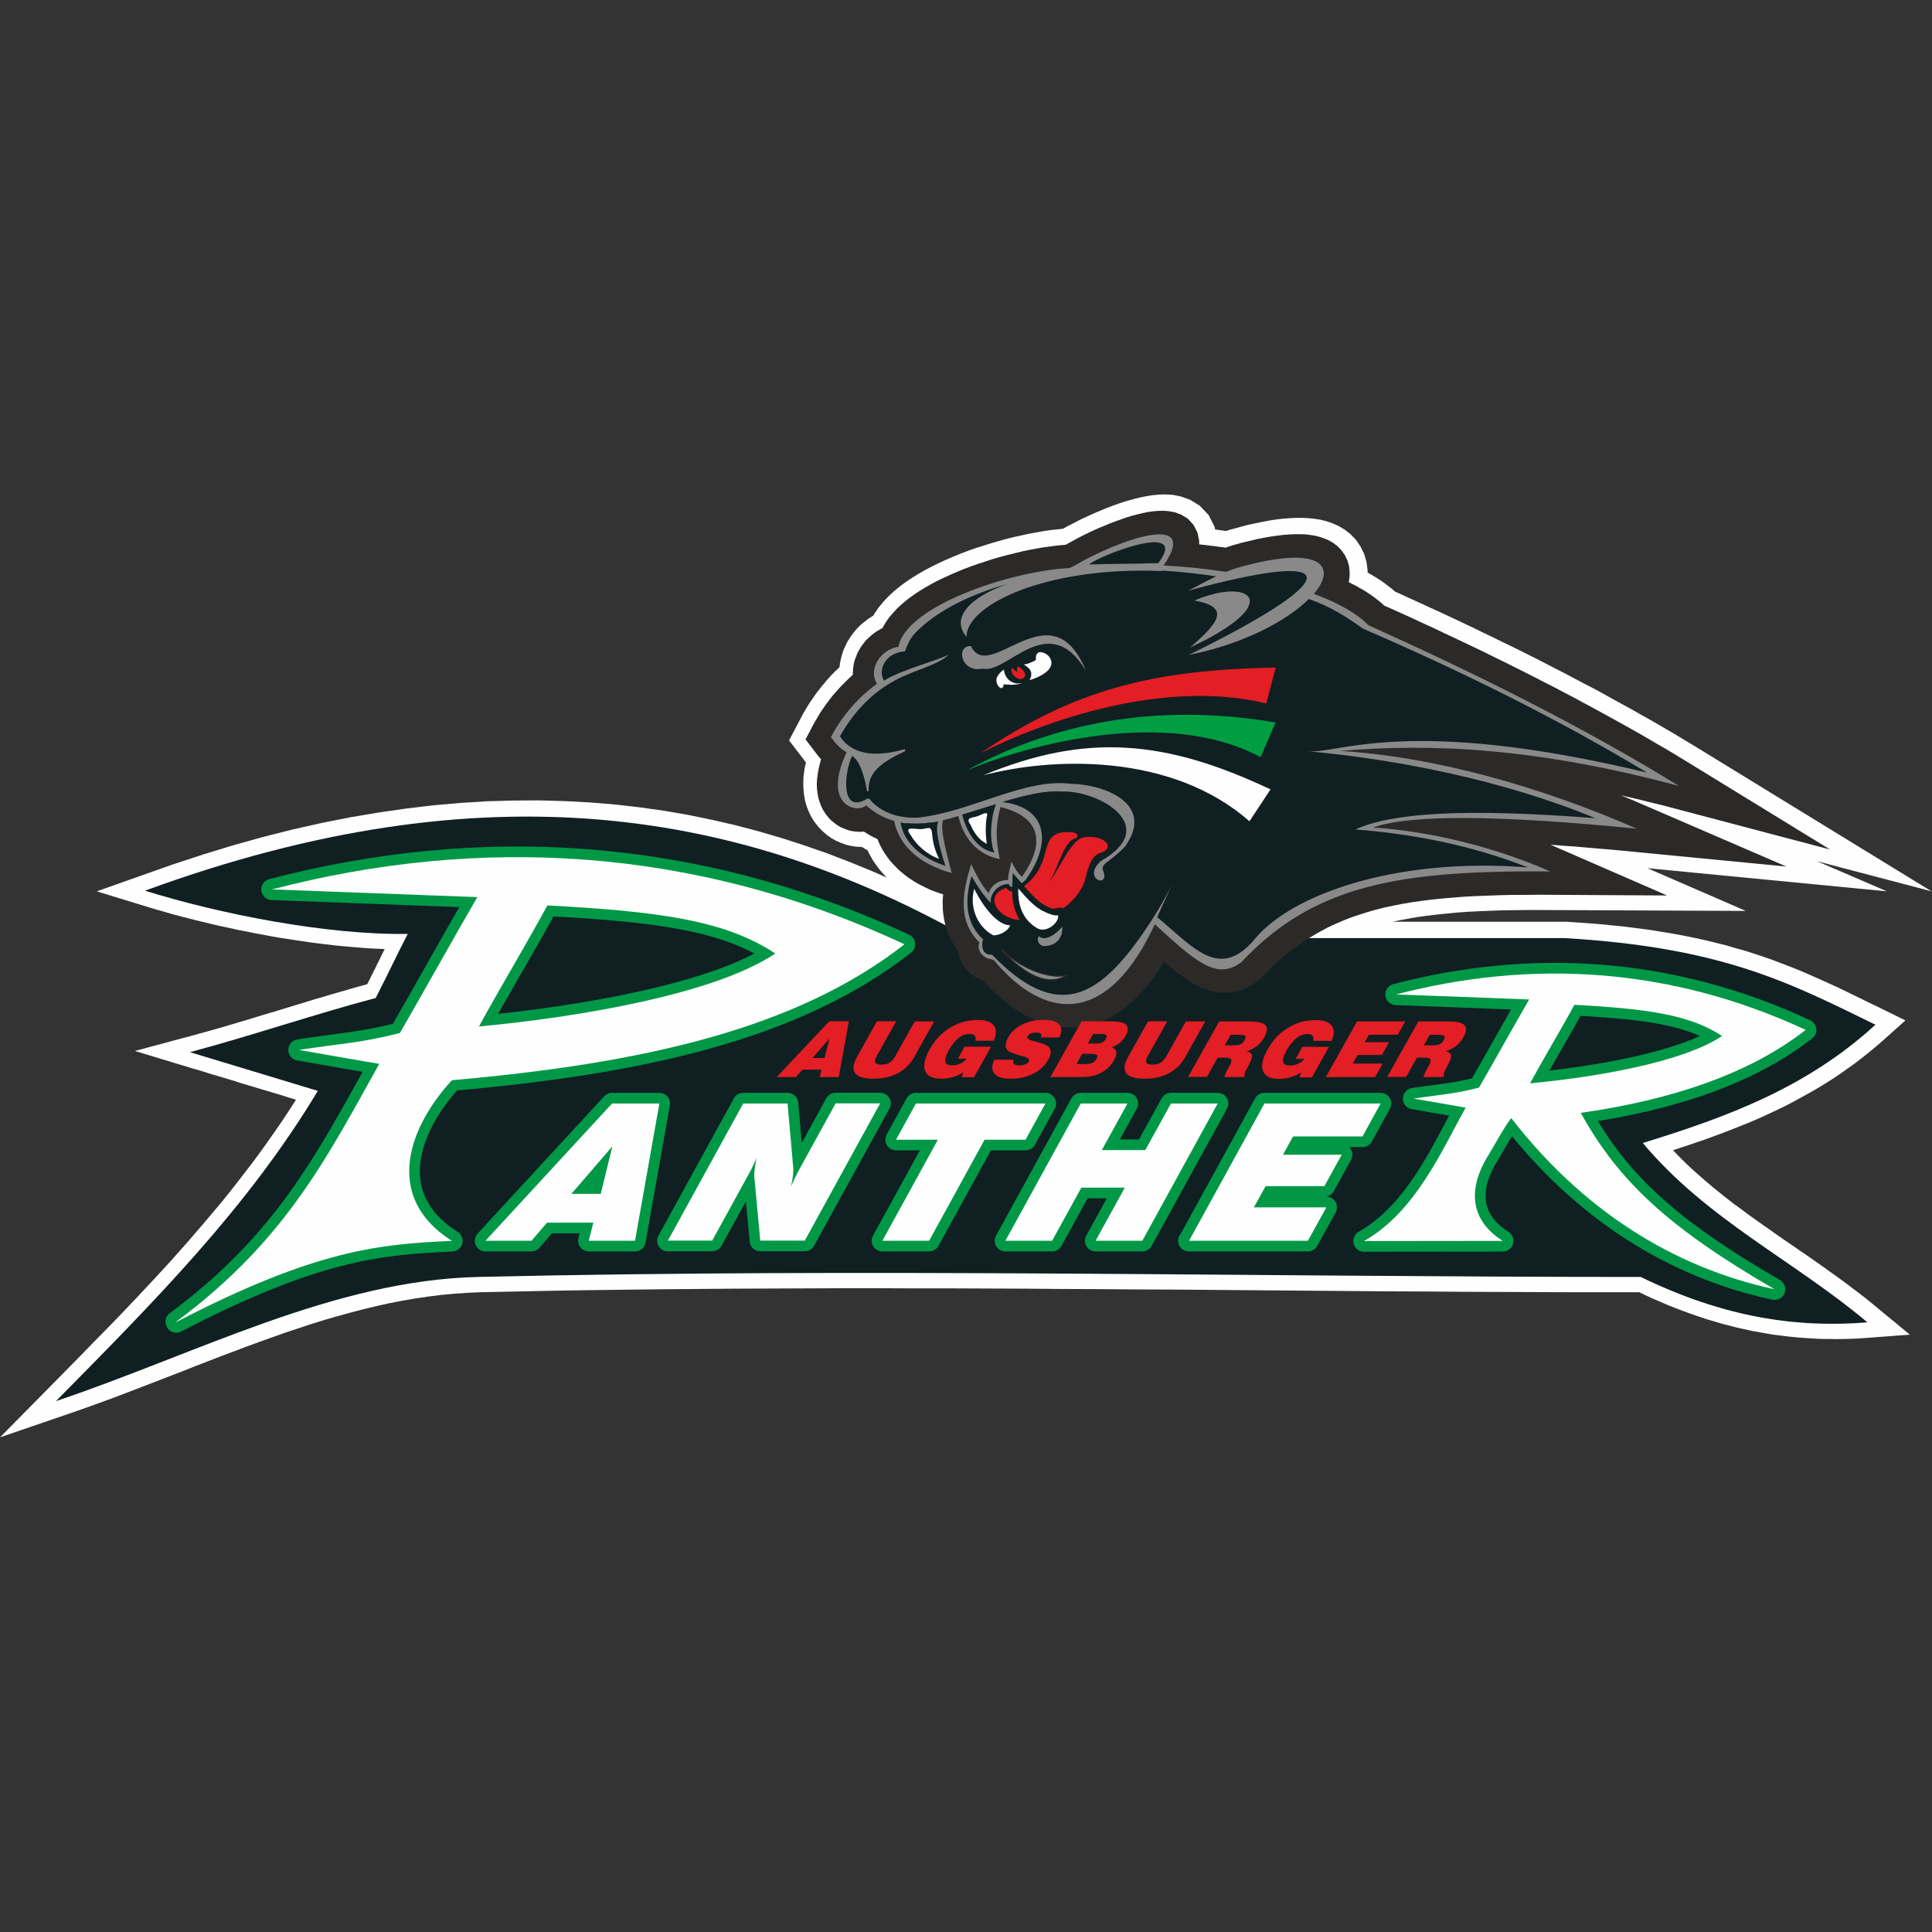 <?xml version="1.0" encoding="UTF-8" standalone="no"?>
<!-- Creator: CorelDRAW X5 -->

<svg
   xml:space="preserve"
   width="200mm"
   height="200mm"
   style="clip-rule:evenodd;fill-rule:evenodd;image-rendering:optimizeQuality;shape-rendering:geometricPrecision;text-rendering:geometricPrecision"
   viewBox="0 0 19088.955 19089.042"
   version="1.1"
   id="svg2455"
   sodipodi:docname="logo_AEV.svg"
   inkscape:version="1.1 (c68e22c387, 2021-05-23)"
   xmlns:inkscape="http://www.inkscape.org/namespaces/inkscape"
   xmlns:sodipodi="http://sodipodi.sourceforge.net/DTD/sodipodi-0.dtd"
   xmlns="http://www.w3.org/2000/svg"
   xmlns:svg="http://www.w3.org/2000/svg"><rect x="0" y="0" width="19088.955" height="19089.042" fill="#333333" stroke="none"/><sodipodi:namedview
   id="namedview2457"
   pagecolor="#ffffff"
   bordercolor="#666666"
   borderopacity="1.0"
   inkscape:pageshadow="2"
   inkscape:pageopacity="0.0"
   inkscape:pagecheckerboard="0"
   inkscape:document-units="mm"
   showgrid="false"
   inkscape:zoom="0.36864119"
   inkscape:cx="1080.9969"
   inkscape:cy="-147.84023"
   inkscape:window-width="1920"
   inkscape:window-height="1017"
   inkscape:window-x="-8"
   inkscape:window-y="-8"
   inkscape:window-maximized="1"
   inkscape:current-layer="Ebene_x0020_1" />
 <defs
   id="defs2370">
  <style
   type="text/css"
   id="style2368">
   <![CDATA[
    .str5 {stroke:#2B2A29;stroke-width:7.273}
    .str4 {stroke:#E31E24;stroke-width:7.273}
    .str7 {stroke:#101F22;stroke-width:1.288}
    .str6 {stroke:#2B2A29;stroke-width:1.288}
    .str3 {stroke:#FEFEFE;stroke-width:1.288}
    .str2 {stroke:#E31E24;stroke-width:1.47}
    .str0 {stroke:#009846;stroke-width:143.631;stroke-linejoin:round}
    .str1 {stroke:#009846;stroke-width:144.118;stroke-linejoin:round}
    .fil2 {fill:none}
    .fil6 {fill:none;fill-rule:nonzero}
    .fil7 {fill:#009E43}
    .fil1 {fill:#101F22}
    .fil3 {fill:#2B2A29}
    .fil4 {fill:#898989}
    .fil5 {fill:#E31E24}
    .fil0 {fill:#FEFEFE}
   ]]>
  </style>
 </defs>
 <g
   id="Ebene_x0020_1"
   inkscape:label="Ebene 1"
   inkscape:groupmode="layer">
  <g
   id="ap_logo_panther_weiss.eps"
   transform="matrix(1.466,0,0,1.466,-0.044,4885.17)">
   <polygon
   class="fil0"
   points="9357,618 9370,628 9383,638 9396,649 9402,655 9432,668 9503,701 9574,733 9645,766 9716,798 9786,831 9856,864 9926,897 9995,931 10064,964 10133,998 10202,1031 10270,1065 10338,1099 10405,1133 10472,1168 10539,1202 10605,1237 10671,1272 10737,1306 10802,1341 10866,1377 10930,1412 10994,1447 11057,1483 11120,1518 11182,1554 11244,1590 11305,1626 11366,1663 11426,1699 13018,2675 12246,2472 12717,2675 11103,2519 11766,2807 10386,2801 10297,2801 10211,2802 10128,2803 10047,2806 9969,2809 9893,2813 9820,2818 9749,2825 9680,2832 9614,2840 9549,2849 9487,2860 9428,2871 9386,2880 10558,2880 10661,2887 10758,2894 10851,2903 10941,2912 11028,2923 11113,2934 11194,2947 11273,2960 11349,2974 11423,2989 11495,3005 11565,3022 11633,3039 11698,3058 11762,3076 11825,3096 11885,3116 11945,3137 12003,3159 12060,3181 12116,3203 12171,3226 12225,3250 12279,3274 12332,3298 12385,3322 12437,3347 12490,3373 12542,3398 12594,3424 12647,3449 12842,3545 12680,3690 12634,3729 12588,3767 12541,3804 12494,3840 12446,3874 12398,3908 12350,3940 12301,3971 12252,4001 12203,4029 12153,4057 12103,4084 12053,4111 12003,4136 11952,4160 11901,4184 11850,4207 11799,4229 11747,4250 11695,4271 11643,4291 11591,4311 11539,4330 11487,4349 11434,4367 11382,4385 11329,4402 11276,4420 11275,4420 11288,4433 11330,4476 11372,4517 11415,4557 11459,4596 11504,4635 11549,4673 11595,4710 11641,4747 11688,4783 11736,4818 11784,4854 11832,4888 11881,4923 11930,4957 11979,4992 12028,5026 12078,5060 12127,5094 12177,5128 12227,5163 12277,5198 12326,5233 12376,5269 12426,5305 12475,5342 12524,5379 12573,5417 12621,5456 12872,5663 12564,5686 12518,5689 12472,5691 12426,5692 12379,5693 12333,5692 12286,5692 12239,5690 12192,5687 12145,5684 12097,5680 12049,5675 12001,5669 11952,5663 11904,5655 11855,5646 11805,5637 11756,5626 11706,5615 11656,5602 11605,5589 11554,5574 11503,5559 11452,5542 11400,5524 11348,5505 11295,5485 11242,5464 11189,5441 11135,5418 11081,5393 11049,5377 10828,5377 10583,5377 10338,5376 10093,5375 9848,5374 9603,5372 9358,5371 9113,5369 8868,5367 8623,5365 8378,5363 8133,5361 7888,5359 7643,5358 7398,5356 7153,5355 6908,5353 6664,5352 6419,5351 6174,5351 5929,5350 5684,5350 5440,5351 5195,5352 4950,5353 4705,5355 4461,5357 4216,5360 3971,5363 3727,5367 3482,5372 3238,5377 3150,5381 3062,5387 2975,5395 2887,5406 2800,5419 2712,5434 2625,5451 2538,5470 2451,5491 2363,5514 2276,5538 2189,5563 2102,5590 2015,5619 1927,5648 1840,5679 1753,5710 1665,5742 1578,5775 1490,5808 1402,5842 1314,5876 1226,5911 1138,5945 1050,5979 962,6013 873,6047 784,6081 695,6114 606,6146 516,6178 0,6355 379,5971 440,5909 502,5846 563,5784 623,5722 684,5660 744,5599 804,5537 863,5475 922,5413 980,5351 1038,5289 1096,5226 1153,5164 1209,5101 1265,5038 1320,4974 1375,4910 1429,4846 1483,4782 1536,4717 1588,4651 1639,4585 1690,4519 1740,4452 1789,4384 1837,4316 1885,4247 1932,4177 1978,4106 1995,4079 1991,4078 1964,4070 1937,4062 1910,4053 1883,4045 1830,4029 1803,4021 1776,4013 1749,4005 1723,3997 1696,3989 1669,3981 1616,3965 1589,3956 1562,3948 1536,3940 1509,3932 1482,3924 1455,3916 1428,3908 1401,3900 1374,3891 1347,3883 1320,3875 1292,3867 909,3751 1307,3644 1346,3633 1384,3623 1423,3612 1462,3601 1501,3590 1540,3578 1579,3567 1617,3555 1656,3544 1695,3532 1734,3520 1774,3508 1813,3496 1852,3485 1930,3461 1969,3449 2009,3437 2048,3425 2087,3413 2126,3401 2166,3390 2205,3378 2245,3366 2284,3355 2323,3344 2363,3332 2402,3321 2442,3310 2475,3301 2475,3301 2482,3287 2489,3273 2496,3260 2502,3246 2509,3233 2516,3220 2522,3207 2529,3194 2535,3181 2541,3168 2548,3155 2554,3142 2561,3129 2567,3116 2573,3103 2580,3090 2586,3077 2593,3064 2544,3062 2487,3059 2430,3055 2372,3050 2313,3045 2254,3039 2195,3032 2136,3025 2077,3017 2017,3008 1958,2999 1898,2990 1839,2980 1780,2969 1721,2958 1662,2946 1604,2935 1546,2922 1489,2910 1432,2897 1376,2883 1320,2870 1266,2856 1212,2842 1159,2828 1108,2813 1057,2799 1007,2784 652,2675 1164,2494 1371,2426 1574,2364 1775,2308 1973,2258 2169,2214 2361,2176 2551,2144 2738,2117 2923,2095 3105,2079 3284,2068 3461,2063 3636,2062 3809,2067 3979,2076 4147,2090 4313,2109 4476,2132 4638,2160 4798,2193 4955,2229 5111,2270 5265,2315 5417,2364 5567,2416 5716,2473 5863,2533 5977,2582 5967,2572 5949,2553 5932,2533 5916,2513 5901,2492 5887,2472 5874,2450 5862,2428 5850,2406 5846,2397 5838,2393 5830,2389 5823,2384 5815,2380 5809,2376 5803,2376 5769,2374 5735,2369 5702,2361 5669,2349 5636,2335 5604,2317 5573,2295 5544,2270 5517,2242 5492,2211 5470,2177 5452,2141 5437,2103 5426,2065 5419,2025 5415,1985 5414,1946 5415,1906 5420,1866 5427,1826 5432,1807 5431,1805 5427,1801 5424,1796 5318,1658 5405,1493 5414,1476 5424,1459 5434,1442 5444,1425 5454,1409 5465,1393 5476,1377 5487,1361 5498,1345 5509,1330 5521,1315 5533,1300 5545,1285 5557,1271 5569,1256 5582,1242 5594,1228 5607,1214 5620,1201 5633,1188 5647,1175 5658,1164 5659,1158 5661,1138 5665,1119 5669,1101 5674,1082 5680,1064 5686,1046 5694,1029 5702,1012 5710,995 5720,979 5730,963 5740,948 5752,933 5764,918 5776,904 5789,891 5803,877 5818,865 5832,854 5839,848 5845,844 5851,839 5857,835 5863,831 5870,827 5876,823 5882,819 5885,818 5890,809 5921,763 5955,722 5990,685 6028,650 6067,618 6108,588 6150,560 6194,533 6238,508 6284,484 6331,461 6379,439 6428,418 6477,398 6527,379 6578,361 6629,345 6680,329 6731,314 6782,300 6834,287 6885,276 6935,265 6985,256 7035,247 7084,240 7132,235 7165,231 7197,213 7233,195 7269,176 7306,158 7343,141 7381,124 7419,108 7458,92 7497,77 7536,63 7574,50 7613,39 7652,28 7691,19 7731,11 7771,5 7813,1 7857,0 7906,3 7960,14 8021,36 8086,76 8146,139 8186,218 8190,237 8197,237 8210,239 8224,241 8238,243 8252,245 8263,246 8267,245 8270,244 8274,243 8278,242 8281,240 8285,239 8289,238 8292,237 8296,236 8299,235 8304,234 8359,219 8412,205 8464,194 8513,184 8561,175 8607,168 8652,163 8695,160 8737,158 8778,158 8818,160 8858,164 8898,170 8938,180 8979,194 9020,212 9061,236 9101,267 9139,306 9170,352 9195,403 9210,456 9217,508 9217,526 9219,527 9233,536 9248,544 9262,553 9276,561 9290,570 9304,579 9318,589 9331,598 9344,608 "
   id="polygon2373" />
   <path
   class="fil1"
   d="m 976,2671 c 2311,-846 4038,-536 5553,319 1337,0 2675,0 4012,0 1072,62 1527,305 2099,584 -465,426 -1005,624 -1568,797 431,516 1019,792 1514,1209 -469,38 -959,-29 -1528,-306 -2613,0 -5226,-61 -7838,0 -972,23 -1895,518 -2843,837 660,-669 1291,-1302 1765,-2091 -292,-89 -569,-172 -862,-261 416,-111 836,-255 1252,-365 80,-155 136,-277 216,-432 -554,8 -1273,-136 -1773,-292 z"
   id="path2375" />
   <path
   class="fil2 str0"
   d="m 3228,3586 c 145,-266 317,-550 461,-816 754,40 1200,101 1536,324 -403,272 -1314,428 -1997,492 z M 1187,5576 c 732,-543 1011,-1096 1369,-1738 -180,-31 -361,-62 -541,-94 268,-42 420,-47 680,-114 153,-264 369,-653 522,-916 -461,-17 -923,-35 -1384,-52 1385,-361 2837,-295 4263,370 -730,571 -1763,803 -3050,916 -276,298 -479,779 0,1083 -479,21 -916,57 -1858,547 z"
   id="path2377" />
   <path
   class="fil0"
   d="m 3228,3586 c 145,-266 317,-550 461,-816 754,40 1200,101 1536,324 -403,272 -1314,428 -1997,492 z M 1187,5576 c 732,-543 1011,-1096 1369,-1738 -180,-31 -361,-62 -541,-94 268,-42 420,-47 680,-114 153,-264 369,-653 522,-916 -461,-17 -923,-35 -1384,-52 1385,-361 2837,-295 4263,370 -730,571 -1763,803 -3050,916 -276,298 -479,779 0,1083 -479,21 -916,57 -1858,547 z"
   id="path2379" />
   <path
   class="fil2 str1"
   d="m 10127,5030 c -250,-158 -213,-391 -96,-576 28,-45 120,-213 155,-250 477,615 1084,1004 1774,1153 -717,-416 -1053,-731 -1306,-1189 612,-87 1137,-263 1516,-559 -924,-430 -1864,-473 -2761,-239 299,11 598,22 897,34 -99,171 -239,423 -338,594 -169,44 -267,47 -441,74 117,20 234,40 351,61 -161,289 -337,701 -685,899 l 935,-1 z m 185,-1061 c 94,-173 205,-356 299,-529 488,26 777,66 995,210 -261,176 -851,278 -1294,319 z"
   id="path2381" />
   <path
   class="fil0"
   d="m 10127,5030 c -250,-158 -213,-391 -96,-576 28,-45 120,-213 155,-250 477,615 1084,1004 1774,1153 -717,-416 -1053,-731 -1306,-1189 612,-87 1137,-263 1516,-559 -924,-430 -1864,-473 -2761,-239 299,11 598,22 897,34 -99,171 -239,423 -338,594 -169,44 -267,47 -441,74 117,20 234,40 351,61 -161,289 -337,701 -685,899 l 935,-1 z m 185,-1061 c 94,-173 205,-356 299,-529 488,26 777,66 995,210 -261,176 -851,278 -1294,319 z"
   id="path2383" />
   <path
   class="fil2 str0"
   d="m 3851,4714 h 198 l 78,-320 z m -579,316 853,-925 h 319 l -164,925 h -312 l 31,-122 h -312 l -105,122 h -309 z m 1229,0 508,-925 h 299 l 38,430 c 2,12 1,29 -1,51 -3,22 -7,49 -14,80 6,-16 14,-34 24,-54 9,-20 22,-44 37,-72 l 240,-436 h 300 l -508,925 h -300 l -40,-427 c -1,-13 -1,-30 2,-53 3,-23 7,-49 13,-79 -6,16 -13,33 -22,51 -8,18 -21,43 -39,75 l -238,433 h -299 z m 1446,0 374,-681 h -282 l 134,-244 h 873 l -134,244 h -276 l -374,681 z m 829,0 508,-925 h 315 l -173,314 h 293 l 173,-314 h 315 l -508,925 h -315 l 197,-358 h -293 l -197,358 z m 1238,0 508,-925 h 783 l -122,222 h -468 l -68,123 h 396 l -117,212 h -396 l -79,143 h 488 l -124,225 h -803 z"
   id="path2385" />
   <path
   class="fil0"
   d="m 3851,4714 h 198 l 78,-320 z m -579,316 853,-925 h 319 l -164,925 h -312 l 31,-122 h -312 l -105,122 h -309 z m 1229,0 508,-925 h 299 l 38,430 c 2,12 1,29 -1,51 -3,22 -7,49 -14,80 6,-16 14,-34 24,-54 9,-20 22,-44 37,-72 l 240,-436 h 300 l -508,925 h -300 l -40,-427 c -1,-13 -1,-30 2,-53 3,-23 7,-49 13,-79 -6,16 -13,33 -22,51 -8,18 -21,43 -39,75 l -238,433 h -299 z m 1446,0 374,-681 h -282 l 134,-244 h 873 l -134,244 h -276 l -374,681 z m 829,0 508,-925 h 315 l -173,314 h 293 l 173,-314 h 315 l -508,925 h -315 l 197,-358 h -293 l -197,358 z m 1238,0 508,-925 h 783 l -122,222 h -468 l -68,123 h 396 l -117,212 h -396 l -79,143 h 488 l -124,225 h -803 z"
   id="path2387" />
   <polygon
   class="fil3"
   points="6367,2883 6372,2905 6379,2928 6387,2950 6396,2972 6406,2994 6417,3015 6429,3036 6443,3057 6455,3074 6456,3080 6459,3094 6462,3108 6467,3122 6472,3135 6477,3148 6484,3160 6490,3171 6498,3182 6506,3193 6514,3203 6522,3212 6531,3221 6541,3229 6551,3237 6561,3245 6571,3252 6582,3258 6594,3264 6605,3270 6618,3275 6626,3277 6660,3314 6698,3353 6737,3388 6777,3422 6817,3453 6859,3481 6902,3507 6945,3529 6990,3549 7035,3565 7082,3578 7129,3587 7177,3592 7225,3593 7273,3590 7322,3582 7369,3570 7416,3555 7461,3535 7506,3511 7549,3484 7591,3453 7631,3418 7670,3381 7708,3340 7745,3296 7781,3248 7815,3198 7845,3150 7864,3166 7887,3185 7909,3204 7931,3221 7953,3237 7975,3253 7997,3268 8019,3283 8041,3296 8064,3308 8088,3320 8112,3330 8137,3339 8162,3347 8189,3353 8216,3357 8244,3359 8272,3358 8301,3356 8329,3350 8356,3343 8383,3333 8408,3322 8433,3309 8456,3294 8488,3272 8542,3215 8586,3173 8629,3134 8673,3097 8718,3062 8763,3029 8809,2998 8856,2970 8903,2943 8952,2917 9002,2894 9053,2872 9106,2851 9160,2833 9215,2815 9272,2799 9331,2784 9392,2771 9454,2759 9519,2748 9585,2739 9654,2730 9724,2723 9797,2717 9872,2711 9949,2707 10029,2704 10111,2701 10195,2699 10282,2699 10372,2698 11236,2703 10494,2380 10459,2365 10451,2361 10464,2362 10538,2368 10615,2373 10694,2380 10775,2387 10859,2394 10944,2402 12040,2508 11049,2080 10986,2053 10926,2029 10951,2034 11034,2053 11118,2074 11204,2095 12334,2393 11356,1793 11297,1757 11237,1721 11176,1686 11115,1650 11053,1614 10991,1579 10928,1544 10865,1509 10801,1474 10737,1439 10672,1404 10607,1369 10542,1335 10476,1300 10409,1266 10343,1232 10276,1198 10208,1164 10140,1130 10072,1097 10004,1063 9935,1030 9866,997 9796,964 9726,931 9657,898 9586,866 9516,833 9445,801 9374,769 9329,749 9322,742 9312,733 9301,724 9290,715 9278,706 9267,697 9255,688 9243,680 9231,671 9218,663 9206,655 9193,647 9180,639 9166,632 9153,624 9139,616 9125,609 9111,602 9097,595 9090,591 9091,587 9096,553 9096,518 9092,481 9081,444 9064,409 9042,378 9016,350 8987,328 8957,310 8926,297 8894,286 8862,278 8829,273 8796,269 8761,268 8725,268 8687,270 8648,273 8607,278 8564,284 8519,292 8472,301 8423,313 8371,325 8318,340 8314,341 8311,342 8308,343 8305,344 8302,345 8298,346 8295,347 8292,348 8289,349 8286,350 8282,351 8279,352 8276,353 8273,354 8270,355 8267,356 8263,357 8260,359 8260,359 8250,357 8236,355 8223,354 8210,352 8196,350 8183,348 8169,347 8156,345 8142,343 8129,342 8115,340 8102,339 8088,337 8082,337 8082,312 8071,258 8044,205 8005,163 7960,136 7917,120 7878,113 7840,110 7804,111 7769,114 7734,119 7699,126 7664,135 7628,144 7592,155 7556,168 7519,181 7482,195 7446,210 7409,225 7373,241 7337,258 7302,275 7267,293 7234,311 7201,329 7183,339 7174,340 7129,344 7083,350 7037,356 6990,364 6942,373 6893,383 6844,395 6795,407 6745,420 6696,434 6647,450 6598,466 6549,483 6501,501 6454,520 6408,540 6362,561 6318,582 6275,605 6233,629 6193,653 6155,679 6118,706 6083,735 6050,765 6020,797 5991,831 5966,868 5948,900 5947,901 5942,904 5937,906 5932,909 5927,912 5922,915 5917,918 5912,921 5907,924 5902,927 5898,930 5893,934 5888,937 5883,941 5872,950 5861,960 5850,970 5840,980 5830,991 5821,1003 5812,1014 5804,1026 5796,1038 5789,1051 5782,1063 5776,1076 5771,1089 5766,1103 5761,1116 5757,1130 5754,1144 5752,1159 5750,1173 5749,1188 5748,1203 5748,1216 5743,1220 5731,1231 5718,1243 5706,1255 5694,1267 5682,1279 5670,1291 5658,1304 5646,1317 5635,1330 5623,1343 5612,1356 5601,1370 5590,1384 5580,1398 5569,1412 5559,1426 5549,1441 5539,1455 5529,1470 5520,1485 5511,1500 5502,1516 5493,1531 5484,1547 5429,1651 5494,1736 5497,1740 5500,1744 5504,1749 5507,1753 5511,1758 5514,1762 5518,1767 5522,1772 5526,1776 5530,1781 5534,1785 5525,1817 5517,1851 5511,1885 5507,1918 5505,1950 5506,1982 5510,2013 5515,2044 5524,2073 5535,2102 5548,2128 5564,2153 5582,2176 5602,2197 5624,2215 5646,2231 5669,2244 5693,2254 5717,2263 5742,2269 5766,2272 5791,2274 5815,2273 5823,2273 5828,2276 5835,2280 5841,2284 5848,2288 5854,2292 5861,2296 5867,2300 5874,2303 5881,2307 5887,2310 5894,2313 5901,2317 5908,2320 5913,2322 5915,2326 5923,2345 5931,2363 5941,2382 5951,2400 5962,2418 5974,2435 5987,2453 6000,2470 6014,2486 6029,2502 6045,2518 6061,2534 6078,2548 6096,2563 6114,2577 6133,2590 6153,2603 6174,2616 6195,2628 6217,2639 6239,2650 6262,2661 6286,2671 6311,2680 6336,2689 6356,2695 6356,2703 6354,2725 6353,2748 6354,2770 6354,2792 6356,2815 6359,2838 6362,2860 "
   id="polygon2389" />
   <path
   class="fil4"
   d="m 5911,1276 c -123,88 -235,214 -311,360 32,42 62,78 106,102 -167,355 67,416 131,358 9,8 19,16 31,24 0,0 -1,0 -1,0 47,37 100,64 159,80 28,144 144,284 388,352 -46,-178 -76,-293 -59,-356 34,-8 68,-17 104,-29 38,164 139,263 279,291 -32,-155 -23,-246 5,-351 0,0 0,0 1,0 154,37 346,144 171,429 -4,7 -22,34 -27,41 -30,-25 -50,-60 -71,-103 -11,50 -22,82 -23,126 -29,-7 -109,16 -130,87 -36,-35 -81,-114 -118,-195 -68,210 -84,393 55,527 -22,50 22,105 75,113 27,4 29,15 48,37 356,400 757,380 1059,-272 284,261 421,378 584,255 491,-525 1076,-619 2081,-611 -348,-154 -782,-269 -1194,-296 241,-87 823,-87 1778,8 -653,-286 -1373,-487 -2000,-524 619,-54 1334,-19 2284,236 -617,-381 -1338,-744 -2093,-1083 -76,-79 -204,-151 -368,-212 162,-189 45,-333 -510,-177 -27,8 -54,18 -83,29 -135,-21 -276,-36 -420,-43 256,-372 -312,-171 -607,5 l -26,12 c -405,21 -1104,258 -1154,531 -31,4 -63,18 -91,39 -72,56 -95,148 -53,210 z"
   id="path2391" />
   <path
   class="fil1"
   d="m 7798,2848 c 247,205 422,434 662,145 245,-295 944,-550 1838,-479 -376,-148 -765,-225 -1163,-256 247,-113 741,-144 1617,-76 -621,-257 -1342,-397 -1936,-451 198,21 669,-244 2285,144 -627,-377 -1268,-690 -1916,-971 -111,-80 -225,-152 -364,-199 -144,143 -435,303 -810,377 1097,-538 1026,-714 -3,-433 67,-35 129,-69 188,-97 -112,-17 -230,-30 -351,-38 -8,1 -17,1 -26,2 -777,-30 -1308,232 -1305,444 -105,-123 11,-263 277,-357 -237,67 -466,172 -619,327 -39,39 -55,82 -73,128 -29,1 -72,13 -99,33 -56,44 -74,116 -41,164 16,-10 32,-20 49,-28 0,0 0,0 0,0 148,-68 261,-92 385,-146 -70,72 -275,115 -382,185 l -10,5 c -117,68 -243,186 -340,359 96,147 284,130 437,87 l 3,13 c -153,71 -256,142 -246,269 l -11,2 c -26,-150 -63,-214 -101,-239 v 0 c -52,107 -82,396 98,291 4,-3 15,-5 19,-1 30,40 133,137 329,126 351,-37 717,-267 1026,-228 251,6 548,143 383,399 -9,25 -71,78 -116,113 -33,25 -56,40 -50,67 59,134 -146,65 -13,-58 408,-231 -4,-474 -258,-469 -2,0 -4,0 -6,0 -1,0 -1,0 -2,0 -79,-5 -160,9 -236,27 0,0 0,0 -1,0 -53,12 -107,28 -162,44 302,35 341,271 159,524 -11,13 -26,23 -43,30 -32,9 -59,37 -71,-2 -89,3 -130,84 -121,129 -49,-50 -91,-114 -130,-181 -56,189 -27,330 79,427 -7,2 -27,108 59,102 441,457 718,286 1018,-145 73,-106 139,-214 196,-330 -71,153 -41,91 -103,226 z"
   id="path2393" />
   <path
   class="fil0"
   d="m 6566,2658 c 64,129 159,246 242,246 -12,36 -65,67 -113,68 -116,-62 -161,-199 -129,-314 z"
   id="path2395" />
   <path
   class="fil5"
   d="m 6856,1196 c -14,-5 -25,-13 -33,-26 -12,15 -3,41 18,58 22,18 49,20 61,6 12,-15 4,-41 -18,-59 -8,-7 -18,-11 -26,-14 -4,11 -4,23 -2,34 z"
   id="path2397" />
   <path
   class="fil2 str2"
   d="m 6856,1196 c -14,-5 -25,-13 -33,-26 -12,15 -3,41 18,58 22,18 49,20 61,6 12,-15 4,-41 -18,-59 -8,-7 -18,-11 -26,-14 -4,11 -4,23 -2,34 z"
   id="path2399" />
   <path
   class="fil0"
   d="m 6941,1251 c 194,-64 148,-146 115,-171 -22,-16 -79,-40 -74,37 -30,15 -49,25 -79,30 25,18 68,40 38,103 z"
   id="path2401" />
   <path
   class="fil2 str3"
   d="m 6941,1251 c 194,-64 148,-146 115,-171 -22,-16 -79,-40 -74,37 -30,15 -49,25 -79,30 25,18 68,40 38,103 z"
   id="path2403" />
   <path
   class="fil5"
   d="m 7025,2485 c -27,74 -79,129 -131,163 -35,23 -83,53 -114,8 -153,48 -50,210 105,208 52,-1 161,-13 230,-48 8,-4 16,-9 25,-14 79,-48 150,-134 169,-208 15,-59 33,-147 93,-177 130,-36 25,-125 -100,-102 -101,19 -196,313 -267,331 82,-54 115,-317 217,-333 17,-22 -8,-34 -54,-34 -145,-1 -130,90 -172,205 z"
   id="path2405" />
   <g
   id="g2409">
    <path
   class="fil6 str4"
   d="m 7025,2485 c -27,74 -79,129 -130,163 -35,23 -83,53 -114,8 -153,48 -50,210 105,208 52,-1 161,-13 230,-48 8,-4 16,-9 25,-14 79,-48 150,-134 169,-208 16,-59 33,-147 93,-177 130,-36 25,-125 -100,-102 -101,19 -196,313 -267,331 82,-54 115,-317 217,-333 17,-22 -8,-34 -54,-34 -145,-1 -130,90 -172,205 z"
   id="path2407" />
   </g>
   <path
   class="fil4"
   d="m 6748,3070 c 3,4 8,-3 11,1 98,110 314,206 437,167 -141,86 -286,-4 -448,-168 z"
   id="path2411" />
   <g
   id="g2415">
    <path
   class="fil6 str5"
   d="m 6748,3070 c 3,4 8,-3 11,1 98,110 314,206 437,167 -141,86 -286,-4 -448,-168 z"
   id="path2413" />
   </g>
   <path
   class="fil1"
   d="m 7343,471 463,-8 c 218,-290 -402,-49 -463,8 z"
   id="path2417" />
   <path
   class="fil2 str6"
   d="m 7343,471 463,-8 c 218,-290 -402,-49 -463,8 z"
   id="path2419" />
   <path
   class="fil5"
   d="m 6607,1745 c 432,-221 1242,-504 1927,-336 l 64,-242 c -831,14 -1361,149 -1991,578 z"
   id="path2421" />
   <path
   class="fil7"
   d="m 6520,1858 c 415,-173 1347,-426 1976,-87 l 101,-234 c -819,-139 -1510,12 -2077,320 z"
   id="path2423" />
   <path
   class="fil0"
   d="m 6627,1893 c 452,-120 1264,-157 1794,310 l 142,-215 C 7855,1654 7322,1605 6627,1893 Z"
   id="path2425" />
   <path
   class="fil4"
   d="m 6622,1174 c -145,31 -184,-156 -78,-152 124,262 541,-403 774,165 -254,-420 -534,30 -696,-13 z"
   id="path2427" />
   <path
   class="fil1"
   d="m 6825,2551 c -1,57 -6,113 -1,170 3,26 8,50 15,74 3,10 7,20 11,30 14,31 31,57 55,83 6,5 11,11 17,16 20,17 41,33 66,43 6,2 12,3 18,5 22,3 40,1 61,-5 5,-2 11,-4 16,-6 27,-13 47,-29 65,-52 9,-13 14,-24 19,-38 28,-109 -16,-87 -70,-78 -34,-11 -67,-28 -94,-50 -33,-27 -62,-59 -90,-91 -29,-33 -58,-67 -88,-101 z"
   id="path2429" />
   <path
   class="fil0"
   d="m 6863,2656 c -4,110 28,210 128,268 55,33 145,-29 141,-87 -31,6 -86,-20 -115,-36 -52,-29 -102,-85 -153,-144 z"
   id="path2431" />
   <path
   class="fil4"
   d="m 8050,715 c 381,-162 615,18 -30,317 196,-169 276,-272 30,-317 z"
   id="path2433" />
   <path
   class="fil4"
   d="m 7159,2913 c 6,64 -31,133 -129,131 -36,-11 -42,-48 -29,-67 38,37 111,-6 158,-64 z"
   id="path2435" />
   <path
   class="fil0"
   d="m 6883,1273 c -57,15 -84,8 -112,7 -3,0 -6,0 -9,0 0,3 0,5 0,8 -1,8 -4,14 -10,16 -10,3 -25,-10 -32,-30 -4,-11 -5,-23 -3,-31 4,-22 27,-47 48,-61 10,73 68,101 117,91 z"
   id="path2437" />
   <path
   class="fil2 str3"
   d="m 6883,1273 c -57,15 -84,8 -112,7 h -9 v 8 c 0,8 -4,14 -10,16 -10,3 -25,-10 -32,-30 -4,-11 -5,-23 -3,-31 4,-22 27,-47 48,-61 10,73 68,101 117,91 z"
   id="path2439" />
   <path
   class="fil1"
   d="m 6713,2087 c -35,88 -48,245 -11,327 -127,-23 -192,-154 -217,-255 1,-1 2,-1 3,-2 2,-1 4,-1 5,-2 73,-23 146,-45 220,-68 z"
   id="path2441" />
   <path
   class="fil0"
   d="m 6650,2175 c -8,52 -9,116 1,180 -51,-23 -87,-76 -110,-129 -38,-51 14,-45 49,-58 35,-13 74,-41 61,6 z"
   id="path2443" />
   <path
   class="fil1"
   d="m 6108,2216 h 5 c 51,5 106,3 164,-5 h 10 c 7,-1 14,-2 21,-3 5,-1 10,-2 15,-3 -22,54 5,165 48,298 -208,-71 -284,-191 -301,-291 12,2 25,4 38,5 z"
   id="path2445" />
   <path
   class="fil2 str7"
   d="m 6108,2216 h 5 c 51,5 106,3 164,-5 h 10 c 7,-1 14,-2 21,-3 5,-1 10,-2 15,-3 -22,54 5,165 48,298 -208,-71 -284,-191 -301,-291 12,2 25,4 38,5 z"
   id="path2447" />
   <path
   class="fil0"
   d="m 6137,2295 c 38,66 108,131 192,161 -26,-53 -42,-108 -46,-162 -5,-70 -30,-39 -79,-38 -45,0 -113,-22 -67,39 z"
   id="path2449" />
   <path
   class="fil5"
   d="m 5475,3798 h 82 l 33,-130 -114,130 z m -240,129 354,-376 h 132 l -68,376 h -129 l 13,-50 h -129 l -44,50 h -128 z m 674,-376 h 131 l -130,232 c -12,21 -16,37 -11,46 5,9 18,14 41,14 22,0 40,-4 55,-13 14,-9 28,-24 40,-46 l 130,-232 h 131 l -135,241 c -26,47 -63,83 -110,108 -47,25 -101,37 -164,37 -63,0 -104,-12 -123,-37 -19,-25 -15,-61 11,-108 l 135,-241 z m 572,376 12,-32 c -23,14 -47,25 -71,32 -25,7 -51,11 -79,11 -58,0 -94,-18 -108,-53 -14,-35 -3,-84 31,-145 35,-63 81,-112 138,-146 57,-35 119,-52 186,-52 53,0 89,12 108,37 19,24 19,59 0,103 h -124 c 3,-15 2,-26 -5,-34 -7,-8 -18,-12 -35,-12 -26,0 -51,9 -74,28 -23,19 -45,46 -66,83 -19,34 -27,59 -23,76 4,17 19,25 45,25 19,0 38,-4 56,-12 18,-8 32,-19 43,-33 h -59 l 45,-81 h 179 l -115,206 h -84 z m 223,-117 h 127 c -4,14 -3,23 3,29 6,6 18,9 36,9 15,0 29,-2 40,-7 11,-5 20,-11 24,-20 8,-14 -4,-25 -36,-33 -6,-2 -11,-3 -15,-4 -26,-7 -46,-14 -61,-20 -15,-6 -24,-11 -30,-16 -10,-10 -15,-23 -14,-37 0,-15 6,-31 16,-50 21,-37 52,-67 95,-88 42,-21 90,-32 143,-32 52,0 88,10 106,31 19,20 19,50 2,88 h -124 c 4,-11 3,-19 -2,-25 -5,-5 -16,-8 -32,-8 -14,0 -25,2 -35,6 -9,4 -16,11 -21,19 -7,12 5,23 36,31 3,1 5,1 6,2 5,1 11,3 20,5 41,11 66,21 76,30 12,11 18,24 18,38 0,14 -5,31 -16,50 -23,42 -57,73 -101,96 -44,22 -95,34 -154,34 -54,0 -90,-11 -109,-34 -19,-22 -19,-54 0,-94 z m 551,29 h 60 c 20,0 36,-3 47,-8 12,-5 21,-14 28,-27 7,-12 8,-21 2,-26 -6,-5 -19,-8 -39,-8 h -59 z m 77,-138 h 54 c 18,0 32,-2 42,-7 10,-5 18,-13 25,-25 7,-12 8,-21 2,-26 -5,-5 -22,-7 -51,-7 h -36 z m -253,226 211,-376 h 167 c 36,0 61,1 77,3 15,2 28,5 37,8 17,7 26,18 29,33 3,15 -2,34 -14,55 -10,17 -22,32 -37,45 -15,13 -33,23 -55,31 18,7 27,18 30,32 2,14 -3,33 -16,56 -13,22 -28,42 -48,58 -19,16 -41,29 -65,38 -16,6 -33,10 -51,13 -18,3 -46,4 -84,4 h -180 z m 657,-376 h 131 l -130,232 c -12,21 -16,37 -11,46 4,9 18,14 41,14 22,0 40,-4 55,-13 14,-9 28,-24 40,-46 l 130,-232 h 131 l -135,241 c -26,47 -63,83 -110,108 -47,25 -101,37 -164,37 -63,0 -104,-12 -123,-37 -19,-25 -16,-61 11,-108 l 135,-241 z m 519,162 h 59 c 21,0 37,-3 47,-8 11,-5 20,-14 27,-27 7,-13 9,-22 4,-28 -5,-5 -19,-8 -42,-8 h -56 l -39,70 z m -249,215 211,-376 h 195 c 61,0 100,8 116,25 17,17 14,45 -8,83 -13,23 -29,42 -48,57 -19,15 -42,27 -70,36 20,4 32,13 35,26 3,13 -2,32 -16,57 l -27,52 c 0,0 0,1 0,1 -8,15 -8,23 -2,24 l -8,14 h -132 c 3,-9 5,-17 8,-24 3,-7 5,-12 7,-16 l 21,-38 c 11,-19 14,-33 10,-41 -4,-8 -16,-12 -36,-12 h -55 l -73,130 h -129 z m 752,0 12,-32 c -23,14 -47,25 -71,32 -25,7 -51,11 -79,11 -58,0 -94,-18 -108,-53 -14,-35 -3,-84 31,-145 35,-63 81,-112 138,-146 57,-35 119,-52 186,-52 53,0 89,12 108,37 19,24 19,59 0,103 h -124 c 3,-15 2,-26 -5,-34 -7,-8 -18,-12 -35,-12 -26,0 -51,9 -74,28 -23,19 -45,46 -66,83 -19,34 -27,59 -23,76 4,17 19,25 45,25 19,0 38,-4 56,-12 18,-8 32,-19 43,-33 h -59 l 45,-81 h 179 l -115,206 h -84 z m 177,0 211,-376 h 325 l -51,90 h -194 l -28,50 h 164 l -48,86 h -164 l -33,58 h 202 l -51,91 h -333 z m 662,-215 h 59 c 21,0 37,-3 47,-8 11,-5 20,-14 27,-27 7,-13 9,-22 4,-28 -5,-5 -19,-8 -42,-8 h -56 l -39,70 z m -249,215 211,-376 h 195 c 61,0 100,8 116,25 17,17 14,45 -8,83 -13,23 -29,42 -48,57 -19,15 -42,27 -70,36 20,4 32,13 35,26 3,13 -2,32 -16,57 l -27,52 c 0,0 0,1 0,1 -8,15 -8,23 -2,24 l -8,14 h -132 c 3,-9 5,-17 8,-24 3,-7 5,-12 7,-16 l 21,-38 c 11,-19 14,-33 11,-41 -4,-8 -16,-12 -36,-12 h -55 l -73,130 h -129 z"
   id="path2451" />
  </g>
 </g>
</svg>
